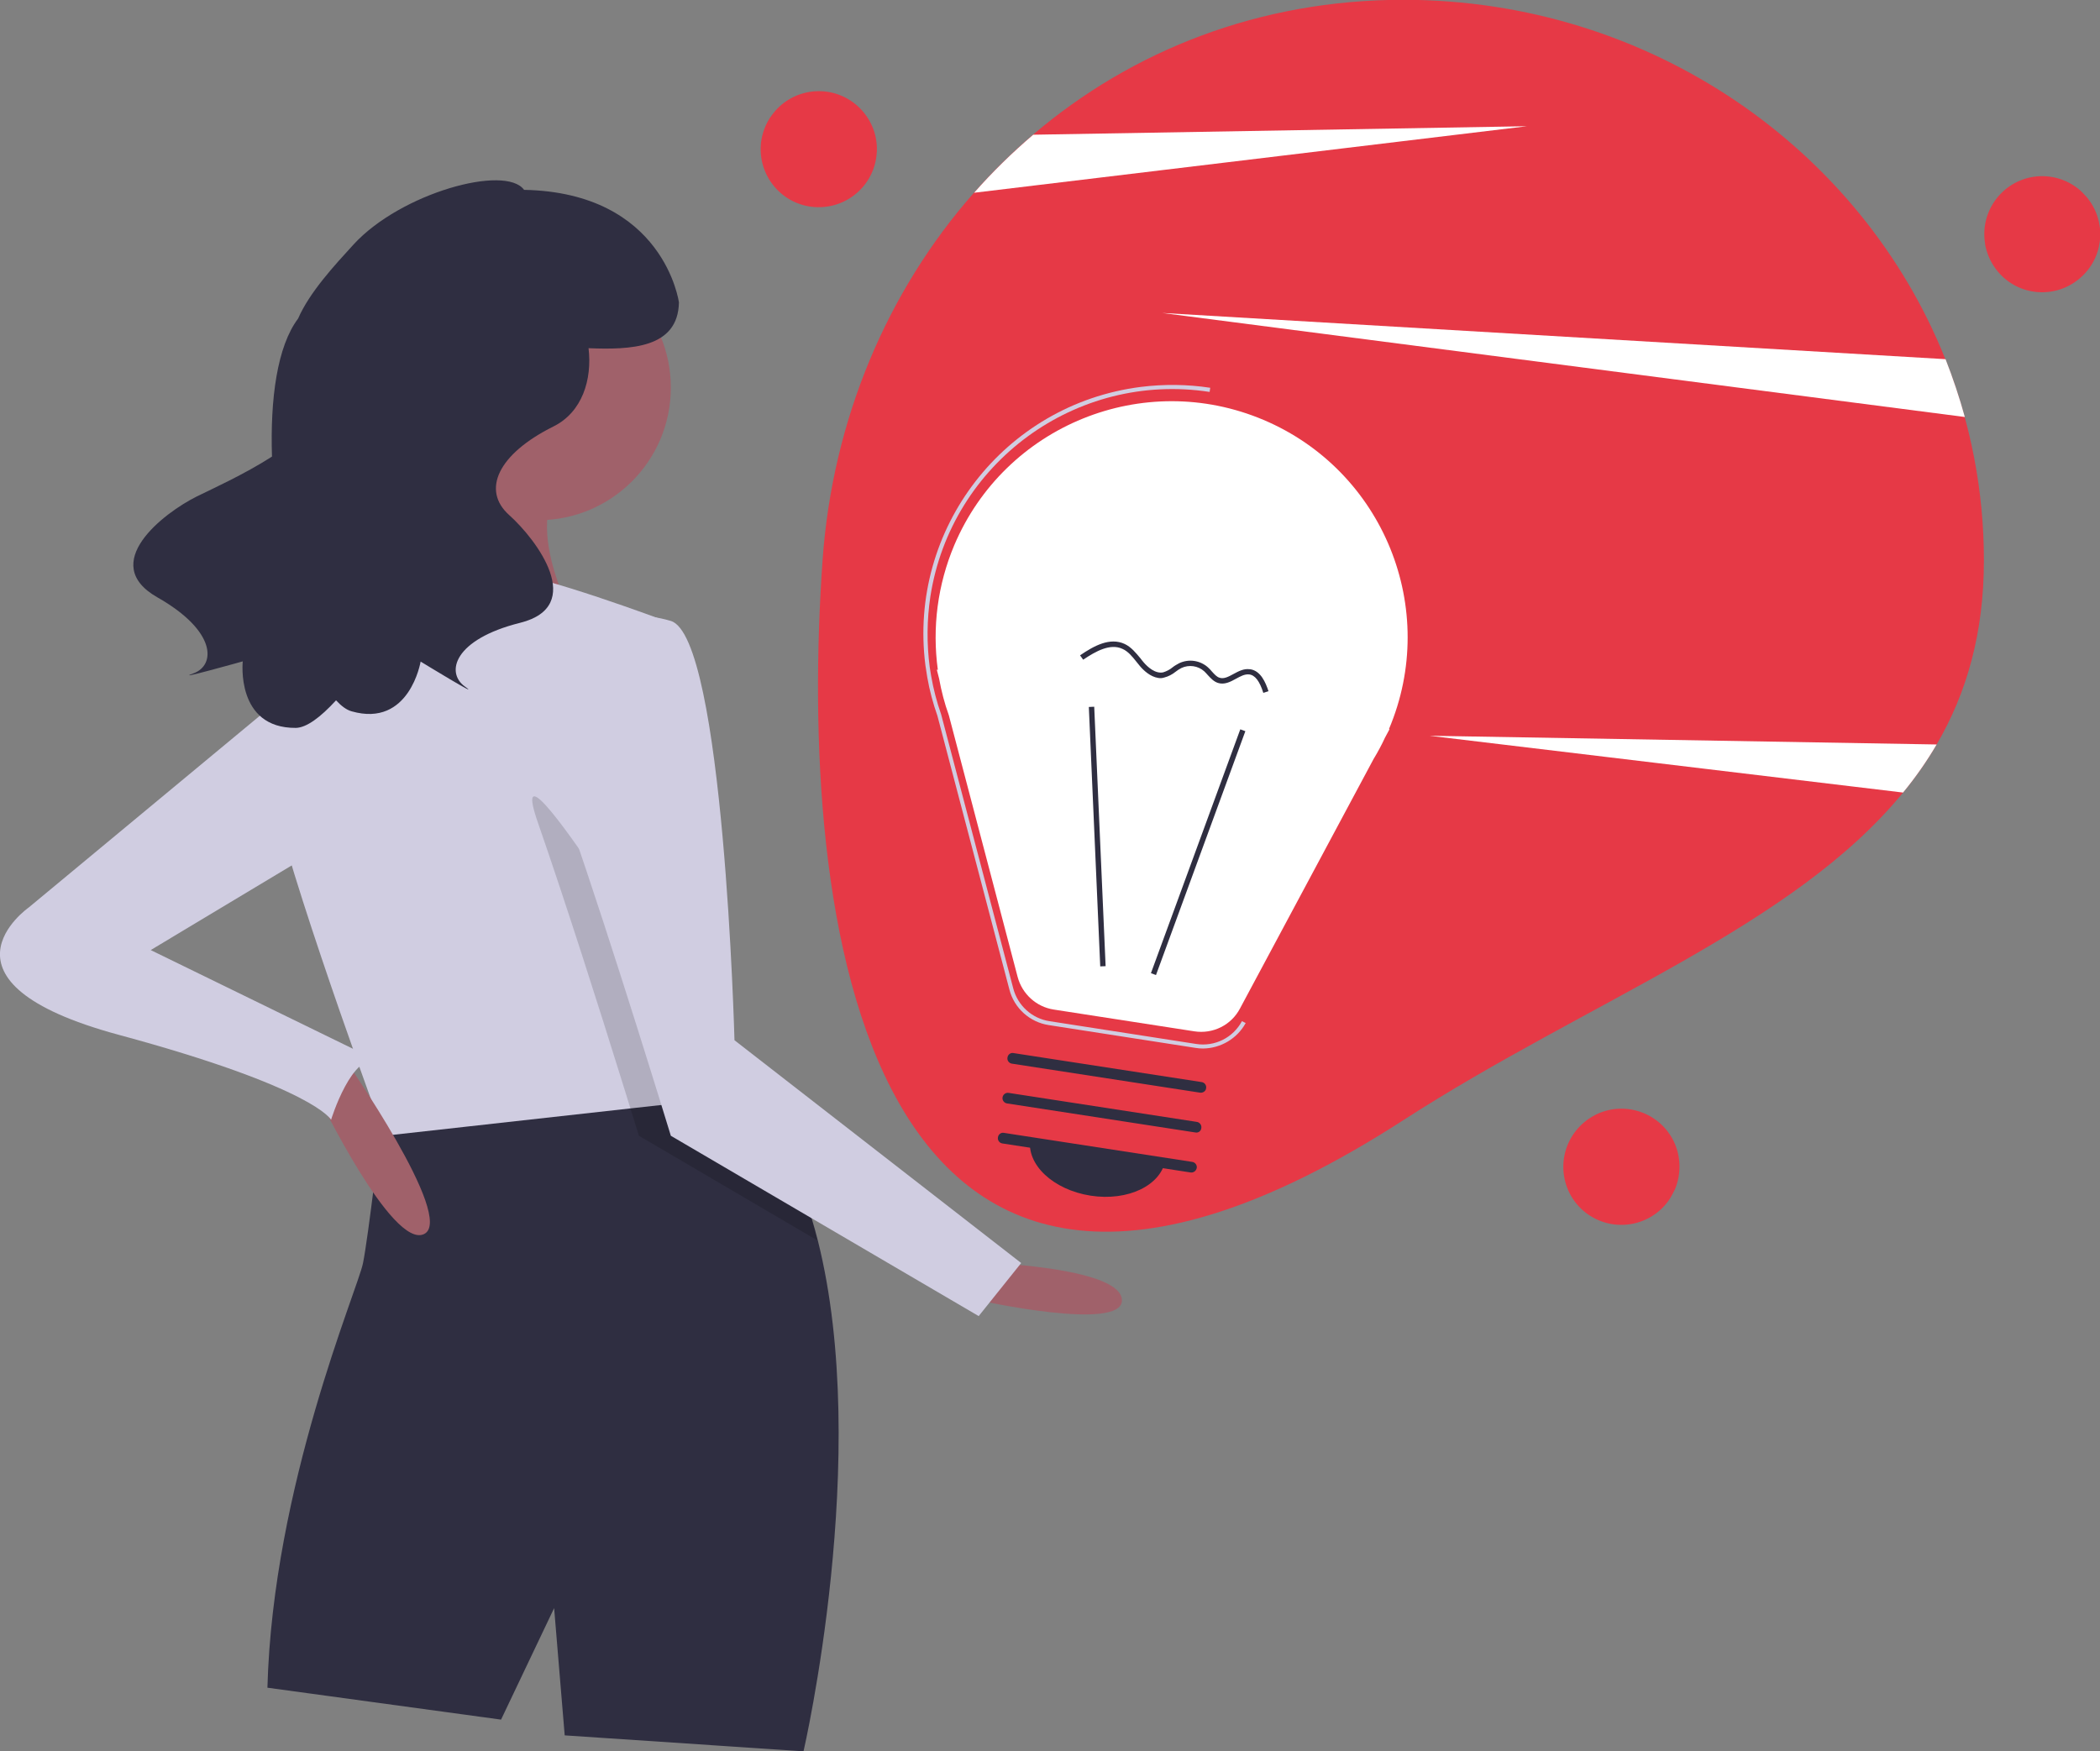 <?xml version="1.0" encoding="utf-8"?>
<!-- Generator: Adobe Illustrator 22.0.1, SVG Export Plug-In . SVG Version: 6.00 Build 0)  -->
<svg version="1.1" id="b6fe4ea4-91cd-4e88-acbb-2663d3326f54"
	 xmlns="http://www.w3.org/2000/svg" xmlns:xlink="http://www.w3.org/1999/xlink" x="0px" y="0px" viewBox="0 0 1013 845"
	 style="enable-background:new 0 0 1013 845;" xml:space="preserve">
<rect x="0" y="0" width="1013" height="845" fill="#808080" stroke="none"/>
<style type="text/css">
	.st0{fill:#E63946;}
	.st1{fill:#FFFFFF;}
	.st2{display:none;}
	.st3{display:inline;fill:#FFFFFF;}
	.st4{fill:#A0616A;}
	.st5{fill:#2F2E41;}
	.st6{fill:#D0CDE1;}
	.st7{opacity:0.15;enable-background:new    ;}
</style>
<title>new_ideas</title>
<path class="st0" d="M957,270.3c0,35.2-8.3,64.1-22.8,88.9c-4.8,8.2-10.2,15.9-16.2,23.2c-53.1,65-151.9,100.5-241.1,158.1
	c-263.5,170-292-102.4-280.1-270.3c4.8-67.7,31.2-129.8,73.1-177.3c8.8-10,18.3-19.3,28.5-28c47.6-40.5,109-65,178.6-65
	C796.2,0,898,72,938.4,173.3C950.7,204.2,957,237.1,957,270.3L957,270.3z"/>
<g>
	<path class="st1" d="M736.6,60.9L469.9,93c8.8-10,18.3-19.3,28.5-28L736.6,60.9z"/>
	<path class="st1" d="M934.2,359.2c-4.8,8.2-10.2,15.9-16.2,23.2L689.6,355L934.2,359.2z"/>
	<path class="st1" d="M947.8,201.2L560.6,151l377.9,22.3C942.1,182.5,945.2,191.8,947.8,201.2z"/>
</g>
<path class="st0" d="M423,72c0,0.7,0,1.4-0.1,2c-1.1,15.4-14.5,27-30,25.9c-15.4-1.1-27-14.5-25.9-30c0.3-3.9,1.4-7.6,3.2-11
	c0.6-1.2,1.3-2.3,2.1-3.3c9-12.5,26.5-15.4,39.1-6.3c6.6,4.8,10.9,12.3,11.5,20.4C423,70.5,423,71.2,423,72z"/>
<g class="st2">
	<path class="st3" d="M423,72c0,0.7,0,1.4-0.1,2L381,69l41.9,0.7C423,70.5,423,71.2,423,72z"/>
	<path class="st3" d="M413,86.1l-38.8,4.7c-1.1-1.2-2.1-2.5-3-3.9L413,86.1z"/>
	<path class="st3" d="M402,55.1l-31.8,3.8c0.6-1.2,1.3-2.3,2.1-3.3L402,55.1z"/>
</g>
<path class="st0" d="M806.8,576.1c-0.3,0.6-0.7,1.2-1,1.8c-8.2,13.1-25.5,17-38.6,8.8s-17-25.5-8.8-38.6c2.1-3.3,4.8-6.1,8-8.3
	c1.1-0.7,2.2-1.4,3.4-2c13.9-6.8,30.6-1.1,37.5,12.7c3.6,7.4,3.8,15.9,0.6,23.5C807.5,574.8,807.1,575.4,806.8,576.1z"/>
<g class="st2">
	<path class="st3" d="M806.8,576.1c-0.3,0.6-0.7,1.2-1,1.8l-34.7-24.1l36.7,20.3C807.5,574.8,807.1,575.4,806.8,576.1z"/>
	<path class="st3" d="M791.3,583.9l-36.4-14.1c-0.4-1.6-0.7-3.2-0.8-4.9L791.3,583.9z"/>
	<path class="st3" d="M796.1,551.4l-29.8-11.5c1.1-0.7,2.2-1.4,3.4-2L796.1,551.4z"/>
</g>
<path class="st0" d="M1005.1,93.5c0.5,0.5,0.9,1,1.4,1.5c10,11.8,8.5,29.5-3.4,39.4c-11.8,10-29.5,8.5-39.4-3.4
	c-2.5-3-4.3-6.4-5.4-10.1c-0.4-1.2-0.7-2.5-0.8-3.8c-2.3-15.3,8.3-29.5,23.5-31.8c8.1-1.2,16.3,1.2,22.5,6.6
	C1004,92.4,1004.5,92.9,1005.1,93.5z"/>
<g class="st2">
	<path class="st3" d="M1005.1,93.5c0.5,0.5,0.9,1,1.4,1.5L973,120.7l30.5-28.7C1004,92.4,1004.5,92.9,1005.1,93.5z"/>
	<path class="st3" d="M1007.8,110.5L983.3,141c-1.6-0.1-3.3-0.4-4.9-0.8L1007.8,110.5z"/>
	<path class="st3" d="M978.3,96l-20.1,24.9c-0.4-1.2-0.7-2.5-0.8-3.8L978.3,96z"/>
</g>
<path class="st4" d="M479.8,609.5c0,0,61.4,2.6,61.4,17.9s-69.1,0-69.1,0L479.8,609.5z"/>
<path class="st5" d="M387.6,845l-115.2-7.7l-5.1-61.4l-25.6,53.8L129,814.3c2.6-97.3,43.5-192,46.1-204.8s8.7-65.7,8.7-65.7
	c11.2-23.7,69.8-26,115.8-23.8c19,0.9,35.9,2.5,46.4,3.7c6.9,0.8,11,1.3,11,1.3c18.4,18.9,30.2,44.7,37.5,73.5
	C420.6,702.2,387.6,845,387.6,845z"/>
<circle class="st4" cx="259.6" cy="187" r="64"/>
<path class="st4" d="M216.1,202.4c0,0-17.9,79.4-46.1,102.4s110.1,0,110.1,0s-30.7-51.2-7.7-74.2S216.1,202.4,216.1,202.4z"/>
<path class="st6" d="M346.6,530.1l-42.5,4.7L185.4,548c0,0-0.6-1.5-1.6-4.3c-8.6-23.5-50.2-138-54.8-172.4
	c-5.1-38.4,48.6-84.5,48.6-84.5s51.2-10.2,66.6-10.2s76.8,23,76.8,23l23,206.2l2,17.8L346.6,530.1z"/>
<path class="st7" d="M394.3,598.5L308.2,548c0,0-1.5-4.9-4.1-13.2c-1.3-4.1-2.8-9.2-4.6-14.8c-9.9-31.9-26.6-84.5-40-123
	c-20.5-58.9,79.4,105,79.4,105l5,3.9l2,17.8c6.9,0.8,11,1.3,11,1.3C375.2,543.9,387.1,569.7,394.3,598.5z"/>
<path class="st6" d="M280.1,304.8c0,0-25.6,33.3-5.1,92.2s48.6,151,48.6,151l148.5,87l20.5-25.6L354.3,501.9
	c0,0-5.1-194.6-30.7-202.3S280.1,304.8,280.1,304.8z"/>
<path class="st4" d="M153.4,528.8c0,0,35.8,74.2,51.2,66.6s-38.4-84.5-38.4-84.5L153.4,528.8z"/>
<path class="st6" d="M149.5,325.3L13.8,437.9c0,0-51.2,35.8,43.5,61.4c94.7,25.6,102.4,41,102.4,41s10.2-33.3,23-28.2l-110-53.7
	l89.6-53.8L149.5,325.3z"/>
<path class="st5" d="M95,239.5c7.1-3.5,22.8-10.6,36.2-19.2c-0.9-27.9,2.5-53.2,12.6-66.6c5.6-12.8,17.5-25.6,26.8-35.8
	c22.8-24.8,73.2-38.7,82.2-26.3c67.6,1.3,74.7,54.3,74.7,54.3c-0.4,22.2-23.4,22.9-43.6,22.1c1.8,15.1-3,30.9-17,37.8
	c-26.7,13.3-34.7,30.7-21.3,42.7c13.4,12,37.3,44,5.3,52s-36,24-26.7,30.7s-21.3-12-21.3-12s-5.3,32-33.3,24c-2.5-0.7-5-2.6-7.5-5.3
	c-7.6,8.3-14.3,13.2-19.4,13.3c-29.1,0.2-25.6-32.1-25.6-32.1s-34.6,9.7-23.8,5.8s11.3-20.4-17.4-36.7S78.9,247.5,95,239.5z"/>
<g>
	<path class="st1" d="M452.4,323.2l-0.5-0.1l1.1,4.3c1.1,6,2.6,11.9,4.7,17.7l33.2,126.3c2.2,8.2,9,14.4,17.4,15.7l67.8,10.5
		c9,1.4,17.9-3,22.1-11.1l64.4-120.3c2-3.3,3.9-6.8,5.5-10.3l2.2-4.1H670c24.5-57.9-2.6-124.7-60.5-149.2s-124.7,2.6-149.2,60.5
		C452.3,282.1,449.6,302.8,452.4,323.2L452.4,323.2z"/>
	<path class="st6" d="M580.3,505.9c-1.2,0-2.4-0.1-3.6-0.3l-70.8-11c-9.2-1.4-16.7-8.2-19-17.2l-34.7-132c-2.1-6-3.8-12.2-4.9-18.6
		l-0.9-5.8c-8.4-65.8,38.1-125.9,103.8-134.3c11.2-1.4,22.5-1.3,33.6,0.4l-0.3,2c-64.4-9.9-124.7,34.3-134.7,98.7
		c-1.7,11.3-1.8,22.9-0.3,34.2l0.7,4.3c1.1,6.3,2.7,12.4,4.8,18.4L488.8,477c2.2,8.2,9,14.4,17.4,15.7l70.8,11c9,1.4,17.8-3,22.1-11
		l1.8,0.9C596.8,501.1,588.9,505.8,580.3,505.9z"/>
	<path class="st5" d="M574.3,565.7l-90.8-14c-1.4-0.2-2.4-1.6-2.1-3c0.2-1.4,1.5-2.4,2.9-2.1l90.8,14c1.4,0.2,2.4,1.5,2.2,2.9
		C577,565,575.7,565.9,574.3,565.7L574.3,565.7z"/>
	<path class="st5" d="M576.6,546.4l-90.8-14c-1.4-0.2-2.4-1.5-2.2-2.9c0.2-1.4,1.5-2.4,2.9-2.2l0,0l90.8,14c1.4,0.2,2.4,1.5,2.2,2.9
		C579.4,545.7,578.1,546.7,576.6,546.4L576.6,546.4z"/>
	<path class="st5" d="M578.9,527.2l-90.8-14c-1.4-0.2-2.4-1.6-2.1-3c0.2-1.4,1.5-2.4,2.9-2.1l90.8,14c1.4,0.2,2.4,1.6,2.1,3
		C581.7,526.4,580.3,527.4,578.9,527.2L578.9,527.2z"/>
	<path class="st5" d="M526.1,576.9c18,2.8,34.1-5,36.1-17.4l-65.2-10C495,561.9,508.1,574.1,526.1,576.9z"/>
</g>
<g>
	
		<rect x="515.3" y="409.8" transform="matrix(0.344 -0.939 0.939 0.344 -6.876 812.446)" class="st5" width="125.3" height="2.6"/>
	
		<rect x="528" y="341" transform="matrix(0.999 -4.389699e-02 4.389699e-02 0.999 -17.208 23.623)" class="st5" width="2.6" height="125.3"/>
	<path class="st5" d="M558.7,327.1c-3.9-0.6-7.1-3.7-8.8-5.7c-0.6-0.7-1.1-1.4-1.7-2.1c-2-2.5-4-5-6.7-6.2c-5.9-2.8-12.9,1.1-19,5.2
		l-1.5-2.1c6.7-4.6,14.4-8.8,21.5-5.5c3.2,1.5,5.4,4.3,7.6,6.9c0.5,0.7,1.1,1.4,1.6,2c1.8,2.1,5.5,5.6,9.4,4.8
		c1.6-0.5,3.2-1.3,4.5-2.4c1-0.8,2.1-1.4,3.2-2c4.6-2.2,10.1-1.4,13.9,2c0.7,0.6,1.3,1.3,1.9,2c1.2,1.3,2.3,2.6,3.7,3
		c2.1,0.7,4.3-0.5,6.7-1.8s5-2.7,7.8-2.3c0.1,0,0.2,0,0.3,0c5.1,0.8,7.4,6.4,8.8,10.6l-2.5,0.8c-1.8-5.7-4-8.6-6.9-8.9
		c-2.1-0.2-4.1,0.9-6.3,2.1c-2.7,1.5-5.6,3-8.7,2c-2.1-0.7-3.5-2.3-4.9-3.8c-0.5-0.6-1.1-1.2-1.7-1.8c-3-2.7-7.4-3.3-11-1.6
		c-1,0.5-1.9,1.1-2.8,1.8c-1.6,1.3-3.5,2.3-5.5,2.8C560.7,327.2,559.7,327.3,558.7,327.1z"/>
</g>
</svg>
